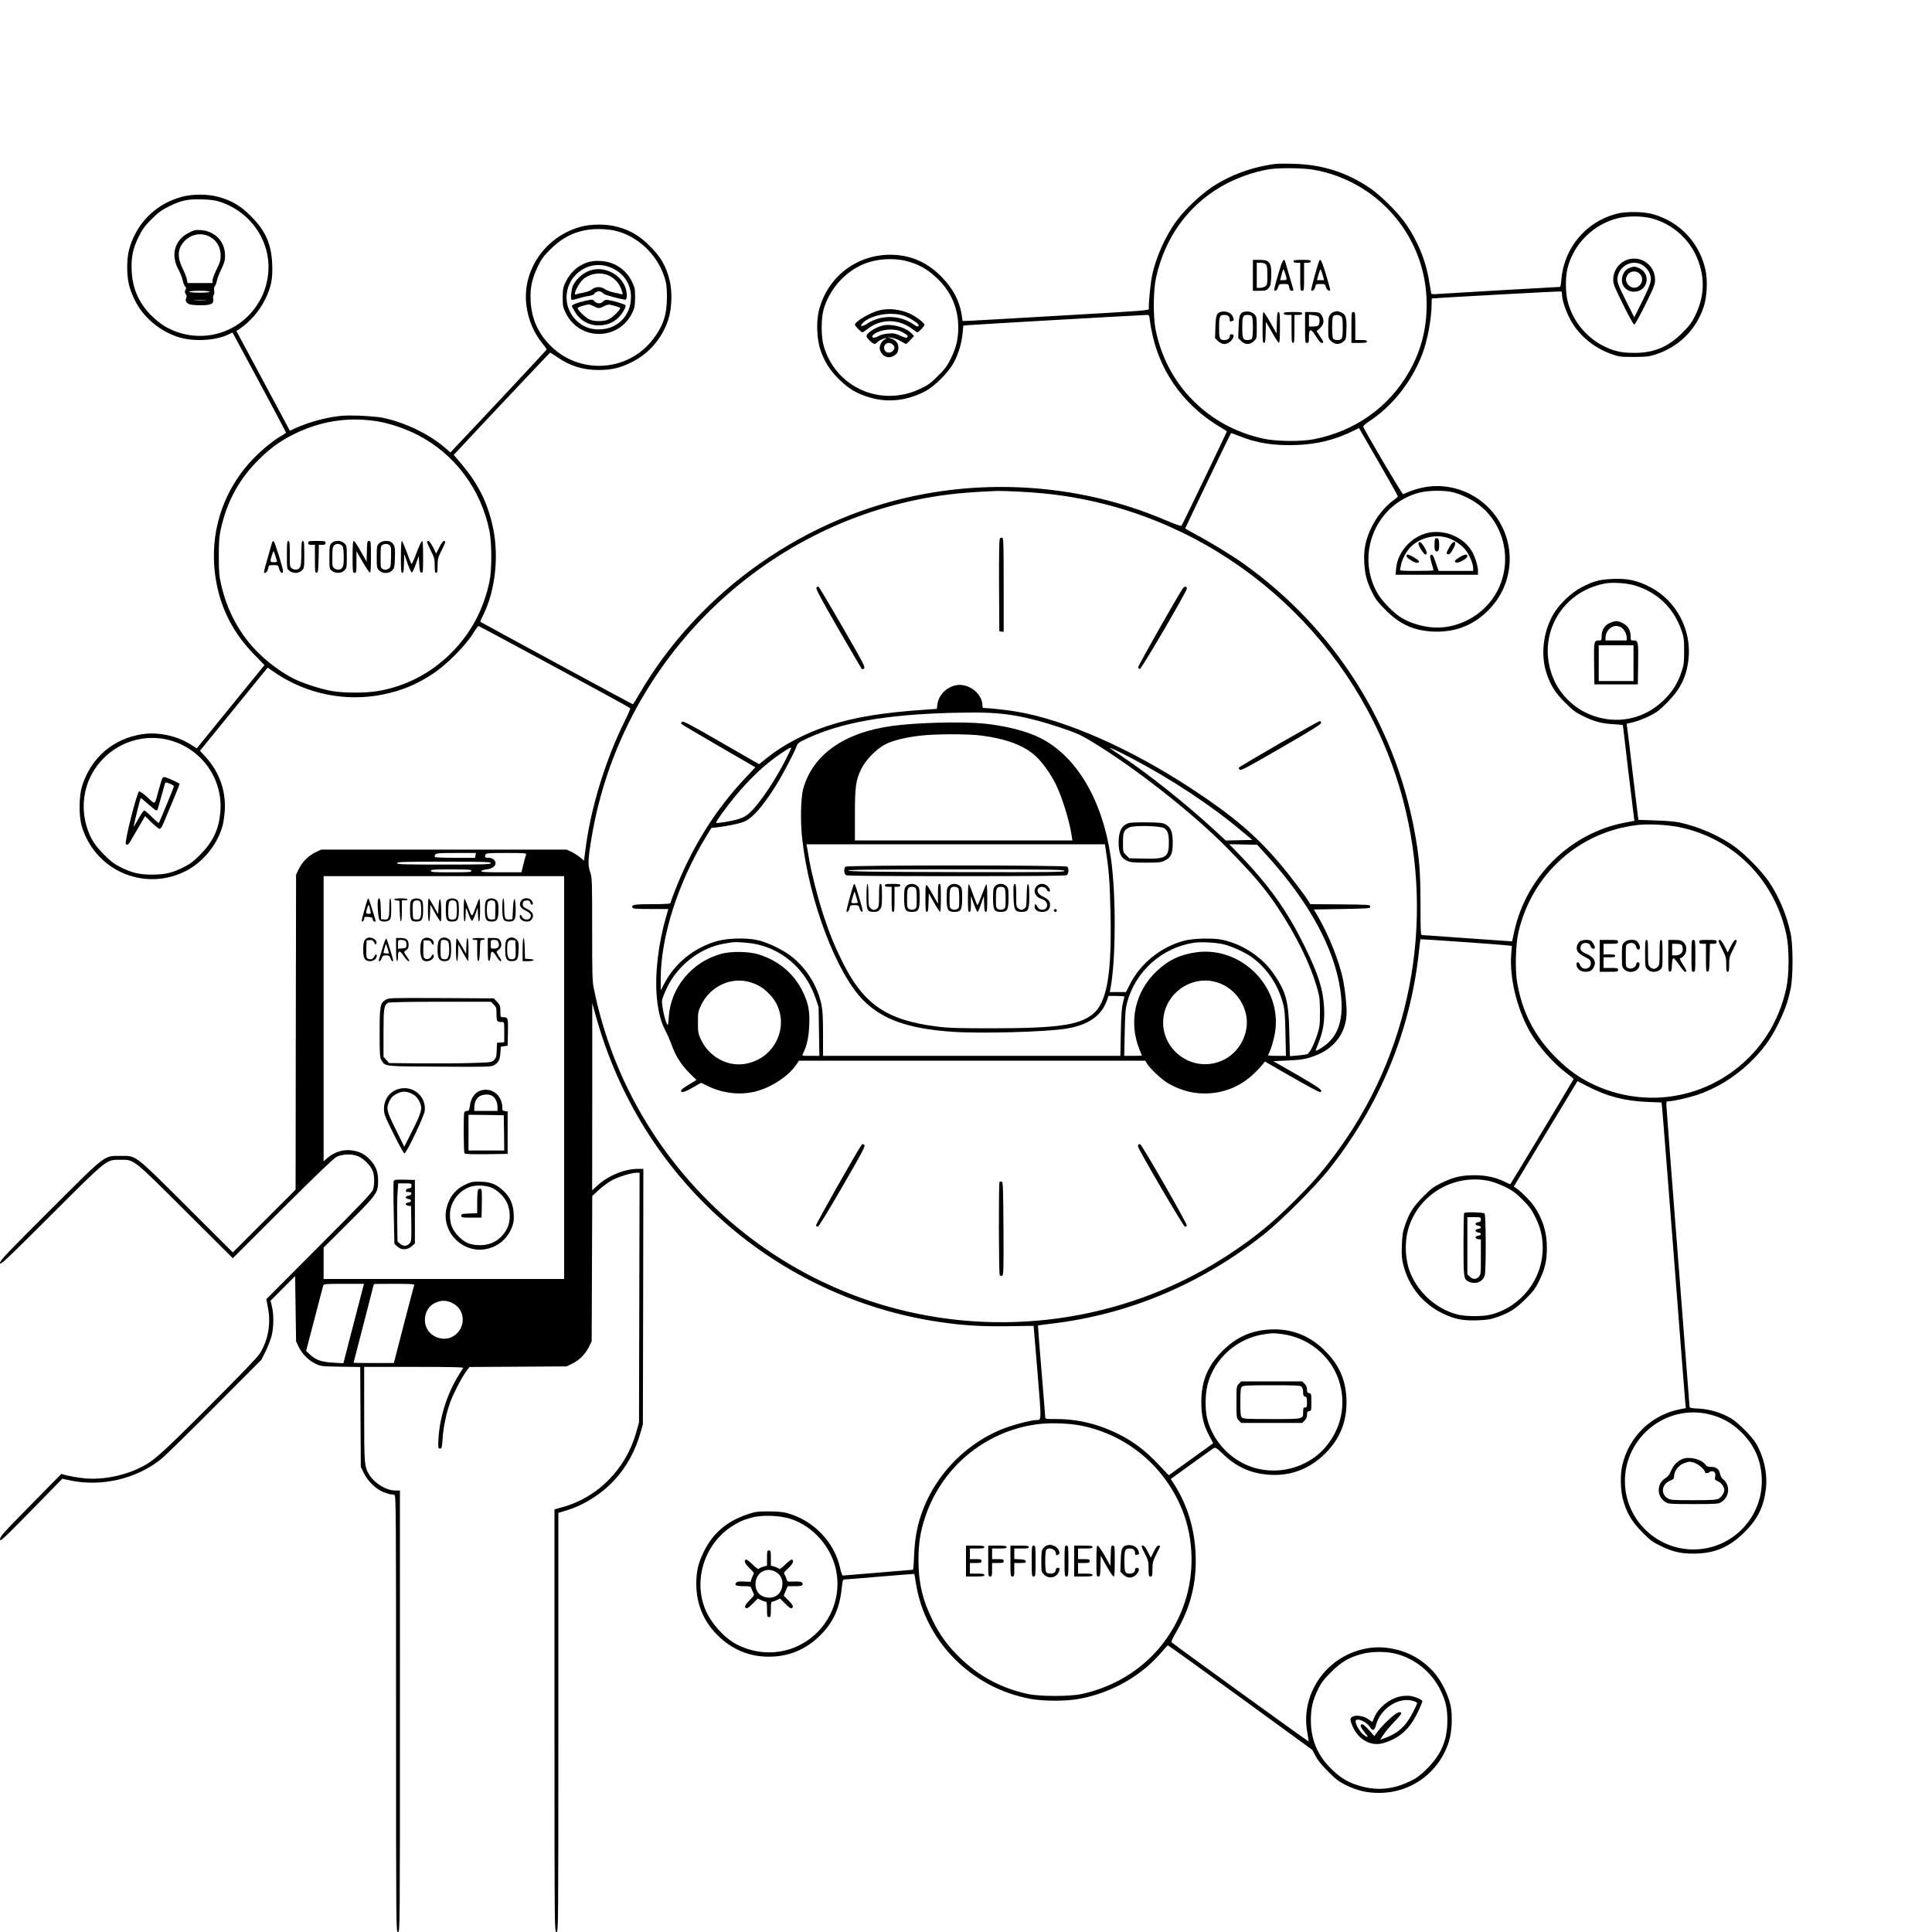 <?xml version="1.0" standalone="no"?>
<!DOCTYPE svg PUBLIC "-//W3C//DTD SVG 20010904//EN"
 "http://www.w3.org/TR/2001/REC-SVG-20010904/DTD/svg10.dtd">
<svg version="1.0" xmlns="http://www.w3.org/2000/svg"
 width="2000pt" height="2000pt" viewBox="0 0 2000 2000"
 preserveAspectRatio="xMidYMid meet">

<g transform="translate(0,2000) scale(0.1,-0.1)"
fill="#000000" stroke="none">
<path d="M13210 18304 c-250 -32 -474 -114 -670 -245 -114 -77 -271 -225 -355
-338 -117 -156 -220 -384 -259 -575 -16 -74 -38 -301 -33 -341 2 -19 -23 -21
-893 -71 -492 -29 -926 -53 -965 -55 l-70 -2 -7 46 c-22 157 -91 290 -213 413
-133 134 -277 205 -450 223 -382 38 -723 -200 -817 -571 -30 -118 -23 -300 16
-413 40 -118 98 -209 190 -300 93 -91 164 -137 277 -176 203 -72 413 -55 614
49 103 54 248 201 303 307 48 95 77 194 87 298 l7 76 52 5 c51 6 1813 106
1852 106 19 0 22 -8 29 -66 4 -37 18 -111 31 -166 97 -399 348 -730 717 -942
26 -15 47 -29 47 -32 0 -9 -461 -969 -470 -978 -4 -4 -78 22 -162 58 -769 330
-1649 427 -2486 275 -1236 -224 -2346 -1004 -2972 -2087 -29 -51 -56 -92 -59
-92 -7 0 -1569 845 -1578 853 -2 3 10 33 27 66 132 262 170 639 95 948 -58
242 -154 427 -323 626 l-75 88 30 32 c331 355 965 1027 968 1027 3 0 35 -21
72 -46 135 -93 266 -134 427 -134 138 0 222 20 344 80 178 88 313 243 378 435
39 114 46 295 15 416 -35 143 -91 239 -201 349 -108 108 -198 163 -336 201
-111 32 -277 32 -388 0 -363 -102 -602 -450 -557 -811 20 -154 78 -290 172
-403 22 -26 39 -51 37 -56 -2 -7 -687 -740 -944 -1010 l-51 -55 -59 51 c-167
143 -415 261 -644 309 -41 8 -149 17 -240 21 -139 4 -184 2 -285 -15 -125 -22
-258 -62 -369 -111 l-65 -30 -277 517 -277 516 24 15 c115 76 213 188 275 314
61 125 78 209 72 360 -9 213 -69 348 -223 502 -102 103 -196 159 -331 196
-111 32 -277 32 -388 0 -210 -59 -378 -194 -476 -382 -60 -116 -84 -213 -83
-344 0 -138 19 -221 80 -345 84 -170 249 -312 438 -376 152 -52 383 -43 519
19 l53 25 277 -514 c152 -282 276 -517 276 -521 0 -4 -19 -19 -43 -32 -83 -47
-193 -136 -282 -226 -341 -346 -485 -822 -394 -1301 53 -282 182 -526 389
-738 l108 -111 -351 -431 -350 -431 -60 38 c-141 91 -338 134 -502 109 -305
-46 -534 -244 -626 -540 -31 -98 -33 -299 -6 -400 129 -464 640 -694 1072
-481 185 92 336 276 390 476 9 33 18 103 22 155 12 207 -57 399 -199 555 l-58
63 350 430 351 431 80 -55 c322 -219 729 -301 1110 -224 197 40 355 105 523
217 134 88 329 283 406 405 30 48 59 87 63 88 9 0 1557 -837 1570 -850 5 -4
-19 -61 -52 -127 -203 -405 -360 -920 -412 -1350 l-13 -102 -43 35 c-23 19
-64 45 -90 57 l-48 22 -1270 0 -1270 0 -57 -27 c-73 -34 -142 -103 -176 -176
l-27 -57 -3 -1630 -2 -1630 -325 -325 -325 -325 -477 476 c-548 546 -520 524
-683 523 -177 0 -139 30 -732 -562 -454 -453 -518 -520 -518 -547 0 -27 52 22
528 496 595 594 569 572 717 573 146 1 125 17 677 -533 l488 -486 517 516
c348 346 531 522 558 534 63 30 161 32 223 5 58 -25 125 -92 149 -148 20 -46
22 -144 4 -197 -11 -32 -117 -144 -559 -587 l-545 -547 18 -96 c31 -164 -1
-332 -87 -469 -27 -41 -200 -221 -536 -557 -526 -525 -573 -565 -737 -639
-174 -78 -387 -113 -561 -91 -55 6 -126 19 -159 27 l-60 16 -317 -322 c-282
-286 -318 -327 -318 -354 1 -29 25 -6 323 297 l322 329 80 -17 c326 -69 687
15 943 221 42 34 294 280 558 546 l481 483 47 95 c25 52 53 127 61 165 19 89
19 213 0 290 l-14 60 127 128 127 127 5 -337 5 -338 27 -57 c34 -73 103 -142
176 -176 55 -26 64 -27 259 -30 l202 -3 3 -517 3 -517 33 -67 c42 -85 126
-165 206 -196 32 -12 66 -22 76 -22 10 0 25 -3 34 -6 15 -6 16 -214 16 -2265
0 -2252 0 -2259 20 -2259 20 0 20 7 20 2285 l0 2285 -45 0 c-94 0 -214 71
-270 160 -53 84 -55 105 -55 632 l0 488 516 0 c409 0 514 -3 508 -12 -4 -7
-23 -37 -42 -67 -124 -195 -206 -458 -214 -686 -3 -74 -2 -80 17 -80 18 0 21
9 27 106 7 113 41 274 82 382 33 88 117 250 161 309 l35 47 502 3 503 3 60 29
c73 36 135 99 172 174 l28 57 3 752 3 752 69 64 c38 35 101 81 139 101 71 37
200 76 253 76 l29 0 -3 -1292 -3 -1293 -28 -100 c-106 -380 -397 -676 -764
-777 l-83 -23 0 -2187 c0 -2181 0 -2188 20 -2188 20 0 20 7 20 2169 l0 2170
84 25 c185 57 364 171 498 316 126 137 215 300 271 497 l22 78 3 1323 2 1322
-57 0 c-135 0 -304 -69 -410 -165 l-63 -57 1 969 0 968 35 -125 c233 -844 688
-1574 1334 -2143 625 -550 1407 -913 2226 -1032 250 -37 426 -47 712 -44 144
2 262 4 262 4 0 0 18 -216 40 -480 42 -509 42 -495 -8 -495 -44 0 -178 -32
-280 -66 -423 -140 -774 -491 -917 -917 -45 -134 -65 -253 -72 -415 -3 -83 -9
-152 -12 -152 -3 0 -166 -14 -361 -30 -195 -16 -360 -30 -366 -30 -6 0 -18 36
-28 80 -57 265 -276 493 -546 566 -47 13 -101 18 -195 18 -120 0 -137 -3 -225
-33 -210 -72 -352 -195 -445 -386 -58 -117 -77 -203 -77 -335 1 -204 75 -383
217 -525 151 -150 327 -225 535 -225 205 0 383 74 530 220 132 130 200 277
222 475 11 103 12 105 37 105 14 0 181 14 371 30 189 16 345 28 345 27 1 -1 9
-49 18 -106 98 -596 574 -1074 1182 -1187 137 -26 373 -26 510 0 331 62 638
235 847 480 34 39 64 72 67 74 4 1 341 -242 751 -540 l745 -543 35 -65 c22
-43 67 -98 130 -160 78 -79 110 -103 180 -138 118 -58 219 -82 345 -82 337 0
624 212 725 535 31 99 38 266 16 371 -26 117 -100 264 -177 348 -123 134 -270
214 -450 243 -125 21 -245 9 -369 -36 -347 -127 -554 -484 -486 -840 8 -47 14
-86 12 -88 -3 -3 -1391 1001 -1419 1027 -5 4 17 52 49 105 148 252 213 511
201 805 -11 269 -86 512 -223 727 l-34 53 53 38 c155 113 375 271 392 281 18
10 29 3 102 -67 134 -130 291 -198 478 -209 217 -13 410 60 568 215 163 160
235 346 225 577 -9 189 -73 338 -206 476 -161 169 -358 249 -587 236 -194 -10
-350 -81 -490 -222 -154 -154 -219 -312 -219 -530 0 -142 23 -239 84 -352 l39
-73 -52 -38 c-29 -21 -132 -96 -230 -166 l-178 -128 -110 116 c-133 139 -245
225 -388 299 -214 111 -436 167 -662 167 -117 0 -119 0 -119 23 0 12 -18 229
-39 482 -21 253 -37 461 -36 463 2 2 59 10 127 18 807 93 1566 411 2220 932
172 137 523 488 660 660 525 660 842 1419 934 2237 9 83 17 151 18 152 3 3
818 -54 894 -63 l53 -6 -7 -87 c-18 -242 57 -556 189 -793 86 -154 250 -340
391 -443 36 -27 66 -52 66 -55 0 -5 -646 -1079 -655 -1088 -2 -2 -26 8 -53 22
-93 47 -196 70 -317 70 -137 0 -219 -19 -344 -80 -80 -39 -108 -60 -185 -138
-104 -104 -145 -169 -189 -293 -26 -75 -31 -106 -35 -214 -4 -104 -1 -140 16
-206 56 -221 200 -399 405 -499 124 -60 209 -77 360 -72 103 4 136 9 210 35
124 44 189 85 292 188 77 76 98 105 138 185 61 124 80 207 80 345 1 158 -43
298 -133 430 -34 50 -121 138 -171 175 l-38 27 150 249 c83 137 231 382 330
546 l179 296 103 -53 c201 -104 382 -152 619 -162 l148 -6 4 -31 c3 -17 57
-704 121 -1526 63 -822 118 -1520 121 -1551 l6 -56 -63 -12 c-296 -59 -526
-283 -595 -578 -22 -95 -20 -249 5 -348 36 -140 92 -236 201 -346 82 -83 108
-103 190 -142 126 -62 208 -80 345 -80 215 1 369 67 525 223 135 134 197 259
220 443 19 156 -19 334 -101 474 -44 74 -187 218 -262 262 -97 57 -218 93
-329 99 -86 4 -98 7 -98 23 0 9 -54 707 -120 1550 -66 843 -120 1550 -120
1571 0 35 2 38 28 38 43 0 203 37 289 65 200 67 387 182 545 333 132 127 215
239 293 397 69 139 102 230 131 366 27 121 27 457 0 579 -42 194 -123 384
-228 538 -69 101 -231 268 -337 347 -154 116 -376 215 -581 260 -44 10 -147
19 -252 22 l-177 6 -5 36 c-3 20 -28 227 -56 461 -27 234 -53 441 -56 461 l-5
37 73 17 c40 10 113 38 163 63 76 38 105 60 185 141 136 137 199 265 219 446
35 304 -127 609 -397 748 -132 68 -235 91 -387 84 -138 -6 -201 -23 -325 -88
-104 -54 -228 -172 -288 -274 -108 -186 -136 -425 -71 -618 41 -123 88 -197
188 -298 83 -83 109 -103 191 -143 116 -56 186 -75 313 -83 53 -3 97 -7 97 -9
0 -11 111 -936 115 -960 l5 -31 -90 -17 c-567 -104 -1027 -552 -1154 -1126
l-23 -105 -44 3 c-24 1 -230 16 -458 32 -227 17 -420 30 -430 30 -14 0 -16 30
-16 323 -1 345 -12 478 -61 747 -206 1120 -832 2103 -1765 2771 -128 92 -356
230 -516 315 -51 27 -93 51 -93 55 0 5 467 980 473 985 2 2 37 -10 78 -27 184
-75 364 -104 594 -96 225 8 411 55 607 153 l46 23 201 -348 c111 -192 201
-353 201 -358 0 -6 -18 -23 -41 -39 -84 -58 -177 -171 -229 -278 -64 -132 -85
-233 -77 -371 7 -123 26 -195 80 -305 34 -70 58 -102 137 -181 151 -153 293
-217 496 -227 234 -10 427 68 587 237 123 132 193 293 204 471 21 352 -209
675 -549 770 -183 51 -356 34 -553 -56 -9 -4 -405 668 -413 700 -1 6 26 30 60
53 239 157 435 403 547 685 57 144 101 378 101 539 0 27 1 49 3 49 56 7 1334
77 1340 73 4 -2 7 -16 7 -31 0 -52 30 -147 75 -239 84 -171 243 -309 433 -377
82 -29 96 -31 232 -31 124 0 156 3 220 23 249 78 433 261 510 507 31 100 38
267 15 371 -62 281 -265 497 -541 576 -102 29 -285 31 -384 4 -316 -85 -539
-353 -567 -680 -3 -42 -9 -76 -14 -76 -23 0 -1233 -70 -1277 -74 -36 -3 -54
-1 -56 7 -2 7 -11 62 -21 122 -33 215 -123 432 -252 612 -80 113 -260 289
-368 361 -240 160 -491 239 -780 246 -82 3 -166 2 -185 0z m381 -60 c657 -112
1148 -667 1176 -1330 12 -279 -47 -529 -178 -759 -209 -368 -559 -617 -984
-701 -134 -27 -387 -24 -522 4 -575 123 -1006 557 -1120 1129 -27 138 -25 407
5 542 91 407 322 732 667 936 151 89 348 160 511 184 103 15 343 12 445 -5z
m-11311 -334 c349 -117 556 -463 486 -810 -21 -102 -46 -163 -101 -251 -206
-322 -628 -422 -960 -226 -38 22 -101 73 -140 112 -130 133 -194 279 -202 465
-6 137 12 227 73 350 39 79 62 110 133 181 71 71 103 94 181 133 127 62 195
77 345 72 89 -3 137 -10 185 -26z m14812 -169 c226 -58 409 -224 488 -441 72
-195 61 -379 -33 -570 -33 -67 -59 -103 -127 -171 -148 -149 -295 -212 -500
-212 -133 0 -208 16 -316 69 -183 90 -324 263 -375 462 -24 94 -25 249 -3 341
61 251 263 455 514 520 102 27 252 27 352 2z m-10738 -126 c237 -50 445 -241
523 -480 22 -68 26 -99 27 -205 1 -187 -39 -307 -149 -448 -262 -335 -761
-361 -1060 -57 -128 130 -192 277 -202 461 -7 130 13 227 74 354 38 79 59 108
132 180 141 141 298 208 496 209 50 0 121 -6 159 -14z m3071 -329 c114 -36
198 -89 290 -181 136 -136 205 -302 205 -495 0 -119 -22 -210 -76 -320 -39
-79 -62 -110 -134 -181 -72 -73 -101 -94 -180 -132 -413 -199 -887 14 -1006
453 -24 89 -24 271 0 360 59 214 223 400 426 480 143 57 330 63 475 16z
m-5500 -1651 c125 -22 280 -76 405 -141 380 -197 650 -561 737 -991 25 -123
25 -405 0 -523 -62 -292 -192 -535 -397 -740 -208 -209 -470 -345 -759 -394
-123 -21 -348 -21 -472 0 -112 19 -300 79 -396 127 -174 88 -353 233 -476 388
-129 161 -225 360 -274 571 -24 101 -27 133 -28 303 0 148 4 209 18 275 61
282 178 506 367 703 117 123 234 212 370 281 290 149 591 196 905 141z m6634
-725 c318 -16 580 -54 866 -126 1504 -379 2706 -1568 3100 -3068 336 -1278 73
-2634 -715 -3681 -134 -178 -223 -280 -404 -461 -235 -234 -409 -378 -671
-551 -1007 -669 -2271 -879 -3451 -573 -1583 410 -2805 1698 -3134 3304 -19
91 -20 136 -20 627 0 512 -1 532 -21 592 -25 74 -23 131 16 362 298 1770 1690
3183 3455 3509 230 42 427 61 750 74 19 1 122 -3 229 -8z m4479 -5 c86 -21
194 -72 270 -130 269 -204 352 -587 192 -893 -132 -254 -422 -408 -701 -374
-102 13 -208 47 -287 94 -80 47 -201 170 -250 253 -235 404 -20 927 430 1045
91 24 257 26 346 5z m1887 -966 c235 -72 401 -233 481 -464 26 -72 28 -93 28
-215 0 -118 -3 -145 -26 -212 -40 -120 -92 -204 -182 -293 -223 -221 -547
-269 -829 -123 -124 64 -240 183 -300 308 -211 437 42 933 521 1020 75 14 228
4 307 -21z m-15179 -1599 c346 -88 573 -414 533 -766 -19 -173 -79 -293 -209
-424 -67 -68 -103 -94 -170 -128 -119 -59 -193 -76 -325 -76 -132 0 -206 17
-325 76 -67 34 -103 60 -170 128 -95 95 -140 164 -175 269 -81 240 -33 499
128 689 175 207 454 298 713 232z m15624 -900 c564 -109 999 -540 1122 -1113
31 -146 31 -408 0 -554 -75 -350 -262 -644 -540 -853 -422 -317 -978 -372
-1458 -146 -146 69 -258 149 -385 276 -224 223 -354 475 -405 790 -21 127 -14
389 15 510 140 603 628 1041 1236 1110 109 12 298 3 415 -20z m-12448 -295
l-4 -25 -209 0 c-120 0 -209 4 -209 9 0 40 5 41 220 41 l207 0 -5 -25z m524 8
c-4 -9 -16 -54 -28 -100 l-20 -83 -210 0 c-163 0 -209 3 -206 13 3 6 28 14 57
17 53 6 91 33 91 64 0 31 -32 56 -71 56 -39 0 -44 5 -33 34 5 14 34 16 216 16
192 0 210 -1 204 -17z m-366 -88 c0 -13 -61 -15 -485 -15 -424 0 -485 2 -485
15 0 13 61 15 485 15 424 0 485 -2 485 -15z m-200 -80 c0 -13 -30 -15 -210
-15 -180 0 -210 2 -210 15 0 13 30 15 210 15 180 0 210 -2 210 -15z m960
-2140 l0 -2085 -1245 0 -1245 0 0 163 0 162 256 255 c296 295 308 312 308 435
1 96 -23 157 -87 223 -52 54 -96 77 -170 91 -96 18 -193 -11 -272 -80 l-35
-31 0 1476 0 1476 1245 0 1245 0 0 -2085z m9575 -1070 c39 -8 113 -36 165 -61
79 -39 110 -62 181 -133 71 -71 94 -102 133 -181 54 -110 76 -201 76 -318 0
-321 -217 -604 -530 -689 -88 -24 -271 -23 -360 1 -210 58 -392 218 -477 421
-55 130 -66 308 -28 450 97 362 468 588 840 510z m-11701 -1272 c-30 -115 -78
-300 -107 -412 l-52 -203 -100 5 c-123 7 -181 26 -241 80 l-45 42 86 330 c47
182 88 338 91 348 5 15 24 17 214 17 l208 0 -54 -207z m574 195 c-3 -7 -51
-192 -108 -410 l-103 -398 -209 0 c-114 0 -208 1 -208 3 0 1 47 184 105 406
58 223 105 406 105 408 0 2 95 3 211 3 165 0 210 -3 207 -12z m411 -196 c135
-81 116 -285 -31 -347 -74 -30 -163 -9 -220 51 -83 89 -58 247 47 302 72 37
134 35 204 -6z m8570 -312 c269 -34 500 -218 587 -469 88 -252 30 -523 -152
-721 -213 -229 -566 -290 -844 -144 -181 95 -319 270 -365 466 -21 91 -19 248
5 342 70 276 312 489 600 526 81 11 79 11 169 0z m4393 -824 c148 -29 265 -92
373 -201 126 -128 192 -277 202 -455 24 -407 -300 -750 -707 -750 -370 0 -681
289 -707 657 -33 464 384 836 839 749z m-6465 -125 c474 -97 863 -424 1044
-878 116 -293 125 -646 24 -949 -162 -487 -556 -838 -1066 -950 -120 -27 -438
-27 -559 0 -271 59 -499 180 -693 366 -131 125 -214 237 -292 395 -105 211
-148 395 -147 630 0 160 18 282 64 424 165 519 613 899 1154 976 132 19 338
13 471 -14z m-3011 -965 c232 -75 423 -293 470 -536 63 -320 -102 -642 -399
-780 -198 -93 -433 -86 -632 18 -128 67 -263 217 -322 357 -128 303 -13 674
265 859 78 51 121 71 217 97 104 28 290 22 401 -15z m6247 -1392 c208 -46 389
-192 483 -389 51 -107 68 -184 67 -310 -1 -201 -64 -349 -212 -496 -69 -68
-104 -95 -171 -127 -189 -93 -370 -104 -563 -37 -102 35 -172 81 -262 170
-138 137 -205 300 -205 498 0 124 19 205 73 317 34 70 57 101 136 180 107 107
188 154 322 189 93 25 234 27 332 5z"/>
<path d="M12970 17150 l0 -160 68 0 c61 0 71 3 93 26 20 22 24 38 28 105 7
159 -12 189 -119 189 l-70 0 0 -160z m134 114 c12 -12 16 -38 16 -114 0 -91
-2 -100 -22 -114 -12 -9 -37 -16 -55 -16 l-33 0 0 130 0 130 39 0 c23 0 46 -7
55 -16z"/>
<path d="M13229 17150 c-42 -144 -45 -160 -29 -160 12 0 22 12 30 35 11 34 13
35 60 35 48 0 49 -1 56 -35 4 -25 11 -35 25 -35 11 0 19 3 19 6 0 3 -18 67
-41 142 -22 75 -42 145 -45 155 -13 43 -32 7 -75 -143z m86 -17 c6 -32 6 -33
-28 -33 l-35 0 16 61 c17 60 17 61 28 32 6 -15 15 -43 19 -60z"/>
<path d="M13390 17295 c0 -10 11 -15 35 -15 l35 0 0 -145 c0 -138 1 -145 20
-145 19 0 20 7 20 145 l0 145 35 0 c24 0 35 5 35 15 0 12 -17 15 -90 15 -73 0
-90 -3 -90 -15z"/>
<path d="M13658 17303 c-14 -25 -90 -304 -85 -309 13 -13 35 6 42 35 6 29 9
31 54 31 46 0 49 -2 57 -32 9 -32 44 -53 44 -26 -1 7 -20 78 -44 158 -40 131
-56 166 -68 143z m34 -148 l15 -55 -37 0 -37 0 15 55 c8 30 18 55 22 55 4 0
14 -25 22 -55z"/>
<path d="M12644 16773 c-48 -9 -59 -37 -62 -159 l-4 -114 30 -30 c42 -41 92
-41 133 -1 34 35 39 71 9 71 -13 0 -20 -7 -20 -18 0 -27 -20 -42 -55 -42 -49
0 -55 13 -55 130 0 117 6 130 55 130 37 0 55 -16 55 -48 0 -18 4 -23 16 -18 9
3 18 6 20 6 13 0 1 43 -18 64 -23 25 -66 37 -104 29z"/>
<path d="M12884 16773 c-48 -9 -59 -37 -62 -159 l-4 -114 30 -30 c42 -41 92
-41 133 -1 29 29 29 31 29 140 0 100 -2 112 -22 135 -23 25 -66 37 -104 29z
m74 -45 c16 -16 16 -220 0 -236 -7 -7 -26 -12 -43 -12 -49 0 -55 13 -55 130 0
117 6 130 55 130 17 0 36 -5 43 -12z"/>
<path d="M13813 16773 c-13 -2 -32 -16 -43 -30 -17 -22 -20 -40 -20 -135 0
-108 0 -110 29 -139 38 -37 88 -39 128 -5 27 23 28 29 31 126 5 120 -7 156
-54 176 -19 8 -37 13 -41 13 -4 -1 -18 -4 -30 -6z m71 -49 c13 -12 16 -38 16
-118 0 -112 -6 -126 -55 -126 -17 0 -36 5 -43 12 -16 16 -16 220 0 236 17 17
64 15 82 -4z"/>
<path d="M13070 16610 c0 -134 2 -160 15 -160 12 0 15 21 17 109 l3 110 61
-106 c33 -59 66 -109 72 -111 9 -3 12 40 12 157 0 135 -2 161 -15 161 -12 0
-15 -21 -17 -111 l-3 -111 -63 111 c-35 61 -68 111 -73 111 -5 0 -9 -68 -9
-160z"/>
<path d="M13290 16755 c0 -11 11 -15 40 -15 l40 0 0 -145 c0 -122 2 -145 15
-145 13 0 15 23 15 145 l0 145 40 0 c29 0 40 4 40 15 0 12 -17 15 -95 15 -78
0 -95 -3 -95 -15z"/>
<path d="M13510 16610 c0 -153 1 -160 20 -160 18 0 20 7 20 65 0 88 21 88 75
0 25 -41 46 -65 57 -65 25 0 23 8 -17 68 l-36 53 36 33 c39 37 46 76 20 125
-18 36 -32 41 -111 41 l-64 0 0 -160z m141 109 c13 -20 11 -73 -3 -87 -7 -7
-31 -12 -55 -12 l-43 0 0 61 0 62 46 -6 c26 -2 50 -11 55 -18z"/>
<path d="M13990 16610 l0 -160 80 0 c64 0 80 3 80 15 0 12 -13 15 -60 15 l-60
0 0 145 c0 138 -1 145 -20 145 -19 0 -20 -7 -20 -160z"/>
<path d="M1950 17588 c-145 -75 -186 -232 -99 -386 16 -28 34 -76 40 -105 6
-28 18 -57 26 -64 12 -9 12 -16 3 -33 -9 -17 -8 -26 3 -44 10 -15 12 -27 5
-39 -13 -25 -2 -52 28 -65 14 -7 66 -12 117 -12 114 0 142 14 134 66 -3 19 -1
37 5 40 6 4 8 23 5 45 -3 24 0 42 8 49 7 6 15 28 19 49 3 22 24 77 46 122 33
69 40 93 40 143 -1 145 -103 253 -250 264 -59 4 -71 1 -130 -30z m215 -35 c77
-39 119 -109 119 -198 0 -50 -7 -74 -42 -144 -23 -47 -42 -98 -42 -113 l0 -28
-129 0 -129 0 -7 37 c-4 21 -24 73 -46 117 -62 127 -49 221 41 299 66 56 159
68 235 30z m5 -573 c0 -6 -42 -10 -105 -10 -63 0 -105 4 -105 10 0 6 42 10
105 10 63 0 105 -4 105 -10z m-47 -87 c-29 -2 -77 -2 -105 0 -29 2 -6 3 52 3
58 0 81 -1 53 -3z"/>
<path d="M16880 17320 c-105 -19 -180 -109 -180 -217 -1 -41 15 -79 102 -255
56 -115 108 -208 116 -208 7 0 58 92 114 205 91 184 101 210 101 260 0 135
-121 238 -253 215z m97 -51 c38 -14 83 -57 99 -96 28 -65 19 -100 -72 -285
l-86 -173 -83 165 c-92 184 -101 211 -86 268 27 100 134 157 228 121z"/>
<path d="M16870 17227 c-69 -24 -102 -121 -64 -187 52 -87 191 -77 230 17 28
66 -4 141 -72 169 -39 17 -48 17 -94 1z m105 -62 c66 -65 -14 -178 -94 -134
-35 20 -56 59 -47 92 16 66 95 89 141 42z"/>
<path d="M6072 17281 c-103 -38 -173 -106 -224 -216 -19 -41 -23 -67 -23 -145
0 -88 3 -101 33 -162 143 -291 554 -285 690 10 22 48 26 72 26 152 1 86 -2
101 -30 160 -39 83 -101 145 -184 184 -85 40 -205 47 -288 17z m274 -61 c117
-57 186 -167 186 -293 0 -195 -140 -337 -333 -337 -91 0 -164 28 -228 88 -160
150 -136 408 50 527 97 63 218 68 325 15z"/>
<path d="M6143 17209 c-85 -16 -166 -79 -209 -160 -19 -37 -31 -143 -17 -152
5 -3 34 2 64 12 30 10 78 22 107 26 29 4 55 13 60 19 15 26 50 38 75 25 12 -7
25 -17 29 -22 5 -9 158 -50 218 -60 22 -3 25 63 5 123 -43 129 -194 216 -332
189z m180 -72 c54 -32 95 -84 113 -144 12 -38 12 -44 0 -40 -8 3 -42 11 -77
18 -35 7 -79 23 -99 37 -41 28 -98 26 -133 -5 -12 -11 -50 -25 -85 -32 -35 -6
-70 -15 -78 -18 -41 -16 27 121 81 163 80 61 195 70 278 21z"/>
<path d="M6055 16885 c-70 -15 -135 -40 -135 -52 0 -5 15 -33 33 -63 57 -96
157 -147 272 -137 70 5 130 33 180 82 39 40 79 111 70 125 -7 11 -118 45 -176
54 -28 5 -40 2 -54 -14 -23 -26 -67 -26 -90 0 -21 23 -20 23 -100 5z m90 -55
c49 -25 61 -25 109 1 26 13 48 18 65 14 78 -19 101 -27 101 -35 0 -19 -74 -92
-114 -113 -29 -15 -59 -21 -106 -21 -47 0 -77 6 -106 21 -39 21 -114 94 -114
112 0 9 36 23 85 34 35 8 40 7 80 -13z"/>
<path d="M9093 16785 c-94 -26 -243 -115 -243 -147 0 -13 65 -78 78 -78 5 0
27 14 48 31 140 113 330 112 475 -2 20 -16 41 -29 46 -29 13 0 73 64 73 77 0
19 -82 83 -145 113 -107 50 -227 63 -332 35z m282 -60 c61 -25 135 -75 135
-91 0 -20 -17 -17 -50 6 -141 101 -339 104 -482 10 -50 -33 -83 -33 -52 1 84
92 313 130 449 74z"/>
<path d="M9137 16630 c-76 -19 -167 -79 -167 -109 0 -21 63 -81 84 -81 8 0 20
7 27 17 15 17 70 43 91 43 7 0 2 -6 -12 -13 -38 -18 -63 -77 -50 -113 25 -65
82 -89 138 -60 38 20 52 44 52 89 0 44 -24 74 -75 93 l-40 14 45 -6 c25 -3 67
-19 93 -35 27 -16 52 -29 57 -29 4 0 24 18 45 41 l37 41 -27 28 c-60 63 -208
102 -298 80z m193 -63 c58 -29 76 -45 62 -59 -8 -8 -26 -4 -73 17 -53 24 -71
27 -125 22 -39 -3 -77 -13 -100 -26 -56 -33 -92 -10 -39 25 71 47 203 57 275
21z m-88 -134 c22 -20 23 -41 1 -65 -24 -27 -71 -24 -85 7 -26 57 37 101 84
58z"/>
<path d="M2816 14383 c-72 -250 -87 -305 -82 -310 13 -13 35 9 42 41 6 35 7
36 55 36 48 0 48 0 59 -40 11 -40 40 -57 40 -22 -1 33 -86 306 -97 309 -6 2
-14 -4 -17 -14z m49 -184 c5 -16 1 -19 -29 -19 -40 0 -42 7 -25 61 21 64 21
65 35 20 8 -24 16 -52 19 -62z"/>
<path d="M2970 14256 c0 -144 0 -145 26 -165 38 -30 98 -28 129 4 24 23 25 29
25 165 0 118 -2 140 -15 140 -12 0 -15 -20 -15 -119 0 -66 -4 -131 -10 -145
-12 -33 -52 -43 -85 -22 -25 16 -25 19 -25 151 0 113 -2 135 -15 135 -13 0
-15 -23 -15 -144z"/>
<path d="M3190 14380 c0 -16 7 -20 35 -20 l35 0 0 -146 c0 -133 1 -145 18
-142 15 3 17 19 20 146 l3 142 34 0 c28 0 35 4 35 20 0 19 -7 20 -90 20 -83 0
-90 -1 -90 -20z"/>
<path d="M3432 14377 c-20 -21 -22 -34 -22 -144 0 -119 0 -122 26 -142 38 -30
98 -28 129 4 24 23 25 30 25 140 0 110 -1 117 -25 140 -33 34 -102 35 -133 2z
m104 -21 c16 -12 20 -29 22 -103 2 -48 -1 -100 -7 -115 -13 -35 -52 -46 -86
-24 -24 16 -25 21 -25 118 0 80 3 105 17 120 19 22 52 23 79 4z"/>
<path d="M3650 14235 c0 -158 1 -165 20 -165 19 0 20 7 20 112 l0 112 63 -109
c35 -60 69 -111 75 -113 9 -3 12 39 12 162 0 158 -1 166 -20 166 -18 0 -20 -8
-22 -107 l-3 -108 -60 107 c-33 59 -66 108 -72 108 -10 0 -13 -40 -13 -165z"/>
<path d="M3925 14375 c-24 -23 -25 -30 -25 -140 0 -110 1 -117 25 -140 35 -36
102 -35 136 1 21 23 24 36 27 120 4 108 0 136 -28 164 -30 30 -103 27 -135 -5z
m110 -21 c13 -13 15 -36 13 -122 -3 -103 -4 -107 -30 -121 -21 -12 -31 -13
-52 -3 -26 11 -26 13 -26 126 0 99 2 116 18 125 25 15 58 13 77 -5z"/>
<path d="M4150 14235 c0 -138 2 -165 15 -165 11 0 15 20 17 97 l3 97 34 -97
c19 -54 40 -96 45 -94 6 2 24 41 41 88 l30 84 5 -85 c4 -70 8 -85 23 -88 16
-3 17 10 17 163 0 129 -3 166 -12 163 -7 -3 -33 -59 -58 -126 -27 -74 -47
-117 -52 -109 -4 7 -26 63 -49 125 -23 62 -45 112 -50 112 -5 0 -9 -74 -9
-165z"/>
<path d="M4420 14390 c0 -6 18 -46 40 -90 36 -72 40 -87 40 -155 0 -60 3 -75
15 -75 12 0 15 15 15 75 0 68 4 83 40 155 44 88 47 100 25 100 -9 0 -29 -28
-47 -65 l-33 -65 -32 65 c-19 36 -40 65 -48 65 -8 0 -15 -5 -15 -10z"/>
<path d="M10351 14426 c-8 -9 -10 -158 -9 -487 l3 -474 23 -3 22 -3 0 484 c0
411 -2 486 -14 490 -8 3 -19 0 -25 -7z"/>
<path d="M8452 13917 c-9 -11 40 -103 224 -423 130 -225 240 -413 245 -419 6
-6 15 -4 24 6 14 13 -11 61 -224 429 -131 228 -243 416 -248 417 -6 2 -15 -2
-21 -10z"/>
<path d="M12248 13913 c-33 -39 -469 -807 -466 -822 2 -9 10 -16 18 -16 17 0
491 812 487 834 -3 22 -22 24 -39 4z"/>
<path d="M9829 12882 c-67 -34 -116 -102 -125 -172 l-6 -48 -97 -7 c-462 -30
-765 -80 -1041 -172 -229 -76 -454 -195 -617 -326 l-85 -68 -391 225 c-300
174 -393 223 -404 215 -7 -6 -13 -15 -13 -19 0 -5 173 -108 385 -230 l384
-223 -104 -111 c-308 -328 -548 -710 -719 -1143 -31 -78 -56 -147 -56 -152 0
-7 -62 -11 -188 -11 -189 0 -217 -5 -205 -36 4 -11 42 -14 188 -14 l184 0 -20
-67 c-84 -288 -121 -600 -100 -843 14 -153 40 -255 93 -357 22 -43 51 -109 64
-148 36 -103 98 -201 181 -283 l73 -72 -46 -28 c-78 -46 -107 -66 -112 -79 -9
-31 32 -21 116 27 l90 51 59 -29 c146 -74 317 -99 473 -68 169 33 363 154 451
282 l30 44 1792 0 1793 0 18 -31 c28 -47 148 -161 210 -198 165 -99 345 -132
530 -97 178 35 321 125 458 289 l23 28 279 -161 c154 -88 285 -159 293 -156
36 14 -3 43 -236 178 l-250 143 132 6 c160 7 201 14 292 47 211 75 335 245
335 457 0 83 -17 234 -36 330 -37 185 -149 468 -262 660 l-41 70 292 5 c284 5
292 6 292 25 0 20 -8 20 -310 23 l-311 2 -16 28 c-35 58 -206 283 -303 397
-243 286 -485 492 -907 769 -638 419 -1308 714 -1818 800 -94 16 -269 35 -322
36 -24 0 -28 4 -28 30 0 71 -57 150 -135 186 -70 33 -138 32 -206 -4z m599
-278 c163 -22 321 -61 534 -131 164 -54 216 -76 310 -132 454 -269 1075 -756
1434 -1122 271 -277 391 -418 518 -609 195 -292 345 -600 414 -849 23 -84 26
-114 26 -241 0 -132 -3 -153 -28 -230 -40 -120 -80 -196 -108 -204 -13 -3 -57
-9 -99 -13 l-76 -6 -6 239 c-7 322 -31 417 -152 599 -120 181 -322 318 -540
366 -95 21 -303 16 -400 -10 -236 -63 -447 -233 -556 -446 l-43 -85 -84 0 -84
0 6 28 c58 294 61 984 5 1366 -86 594 -354 1047 -729 1236 -144 73 -360 127
-589 150 -228 22 -704 10 -954 -26 -492 -69 -814 -298 -912 -649 -26 -92 -31
-346 -10 -525 73 -643 355 -1385 630 -1663 200 -202 467 -296 925 -328 299
-20 961 -2 1175 32 229 37 366 131 423 291 l17 48 82 0 c46 0 83 -3 83 -7 -1
-5 -8 -35 -16 -68 -12 -43 -18 -128 -21 -302 l-5 -243 -1539 0 -1539 0 0 225
c0 167 -4 246 -16 303 -40 196 -158 384 -317 506 -86 65 -233 137 -337 162
-107 27 -305 24 -415 -5 -243 -65 -446 -227 -560 -446 l-35 -66 0 120 c0 432
179 994 468 1468 l56 92 55 6 c103 12 222 36 278 57 87 32 194 152 334 374 65
103 198 355 217 412 10 29 24 39 106 77 351 164 809 246 1476 265 300 8 449 4
598 -16z m-265 -219 c259 -34 442 -104 561 -215 69 -65 152 -181 204 -285 66
-134 144 -384 166 -537 l7 -48 -1125 0 -1126 0 0 263 c0 299 9 359 66 477 49
99 161 212 255 258 79 38 199 68 351 86 157 19 499 20 641 1z m-1973 -130 c0
-3 -23 -51 -51 -108 -110 -218 -271 -459 -371 -554 -42 -39 -70 -56 -120 -71
-72 -23 -226 -48 -235 -39 -7 7 100 155 196 272 159 192 316 339 481 449 77
52 100 64 100 51z m3520 -102 c414 -217 830 -492 1139 -752 l115 -96 -138 -3
-137 -3 -107 99 c-307 283 -686 585 -982 782 -52 34 -99 67 -105 72 -18 18 69
-22 215 -99z m-256 -1000 c27 -179 35 -295 42 -603 14 -641 -38 -933 -186
-1050 -142 -113 -367 -144 -1040 -145 -351 0 -450 3 -568 18 -530 66 -770 234
-992 692 -80 164 -125 276 -190 475 -54 163 -121 427 -145 570 -8 52 -18 107
-21 123 l-6 27 1545 0 1545 0 16 -107z m1660 -8 c434 -478 696 -956 760 -1387
39 -258 -1 -437 -122 -550 -43 -41 -132 -97 -132 -83 0 2 13 38 29 79 48 120
65 222 58 361 -9 190 -59 350 -202 640 -186 378 -376 642 -709 983 l-71 73
144 -3 145 -3 100 -110z m-5259 -925 c275 -69 491 -272 587 -550 l32 -95 4
-252 4 -253 -91 0 c-90 0 -92 0 -80 21 40 76 61 168 66 292 7 152 -8 229 -67
352 -90 186 -251 322 -460 386 -97 30 -280 33 -380 6 -305 -81 -529 -350 -547
-656 -6 -86 -7 -92 -20 -68 -23 44 -55 200 -50 240 3 21 28 84 56 141 109 224
340 403 576 445 33 6 71 13 85 15 51 9 207 -4 285 -24z m4814 4 c78 -19 210
-78 278 -125 160 -110 280 -284 334 -484 18 -67 22 -117 26 -312 l5 -233 -97
0 c-77 0 -95 3 -87 13 21 26 62 160 73 242 65 461 -347 876 -810 818 -169 -22
-294 -80 -417 -196 -224 -211 -294 -527 -178 -811 13 -33 24 -61 24 -63 0 -2
-41 -3 -91 -3 l-91 0 5 238 c4 199 8 249 25 315 87 322 358 565 687 617 79 12
231 4 314 -16z m-4900 -393 c84 -26 137 -60 199 -125 237 -250 92 -660 -254
-719 -183 -31 -373 72 -457 250 -30 64 -32 75 -32 178 0 103 2 114 32 178 94
198 313 300 512 238z m4800 8 c169 -39 303 -183 333 -358 30 -177 -67 -368
-230 -450 -334 -168 -710 134 -617 494 58 223 292 366 514 314z"/>
<path d="M11686 11480 c-74 -23 -106 -85 -106 -202 0 -107 23 -158 84 -187 37
-18 61 -21 197 -21 141 0 159 2 199 23 64 32 80 70 80 185 0 108 -18 155 -72
187 -29 17 -53 20 -193 22 -88 1 -173 -2 -189 -7z m365 -53 c38 -26 49 -59 49
-150 0 -152 -30 -171 -262 -165 l-148 3 -32 33 c-33 32 -33 33 -33 131 0 109
9 130 70 157 47 22 321 15 356 -9z"/>
<path d="M8752 11028 c-20 -20 -15 -76 7 -88 13 -7 387 -10 1141 -10 754 0
1128 3 1141 10 22 12 27 68 7 88 -17 17 -2279 17 -2296 0z m2268 -43 c0 -13
-128 -15 -1117 -13 -882 2 -1117 6 -1121 16 -3 9 225 12 1117 12 991 0 1121
-2 1121 -15z"/>
<path d="M8836 10839 c-27 -79 -78 -270 -73 -275 11 -11 25 6 32 36 6 28 10
30 51 30 40 0 44 -2 52 -32 8 -31 32 -51 32 -27 0 22 -72 263 -81 273 -5 6
-10 4 -13 -5z m28 -123 c9 -30 16 -57 16 -60 0 -3 -16 -6 -36 -6 -29 0 -34 3
-30 18 2 9 10 36 17 60 7 23 13 42 15 42 1 0 10 -24 18 -54z"/>
<path d="M8970 10722 c0 -148 7 -162 78 -162 32 0 45 6 61 26 19 24 21 40 21
145 0 99 -3 119 -15 119 -12 0 -15 -20 -15 -118 0 -103 -3 -121 -18 -135 -25
-22 -48 -21 -72 3 -18 18 -20 33 -20 135 0 70 -4 115 -10 115 -6 0 -10 -49
-10 -128z"/>
<path d="M9160 10835 c0 -10 11 -15 35 -15 l35 0 0 -130 c0 -109 2 -130 15
-130 13 0 15 21 15 130 l0 130 30 0 c20 0 30 5 30 15 0 12 -16 15 -80 15 -64
0 -80 -3 -80 -15z"/>
<path d="M9382 10827 c-20 -21 -22 -34 -22 -125 0 -121 12 -142 80 -142 68 0
80 21 80 143 0 95 -2 105 -23 125 -32 30 -87 29 -115 -1z m96 -19 c8 -8 12
-47 12 -110 0 -95 -1 -99 -25 -110 -19 -8 -31 -8 -50 0 -24 11 -25 15 -25 110
0 106 7 122 50 122 14 0 31 -5 38 -12z"/>
<path d="M9580 10708 c0 -124 2 -148 15 -148 11 0 15 20 17 96 l3 96 54 -96
c30 -53 59 -96 63 -96 4 0 8 65 8 145 0 122 -2 145 -15 145 -12 0 -15 -18 -15
-102 l0 -103 -49 85 c-84 146 -80 147 -81 -22z"/>
<path d="M9822 10827 c-20 -21 -22 -34 -22 -125 0 -121 12 -142 80 -142 68 0
80 21 80 143 0 95 -2 105 -23 125 -32 30 -87 29 -115 -1z m96 -19 c8 -8 12
-47 12 -110 0 -95 -1 -99 -25 -110 -19 -8 -31 -8 -50 0 -24 11 -25 15 -25 110
0 106 7 122 50 122 14 0 31 -5 38 -12z"/>
<path d="M10020 10706 c0 -123 2 -146 15 -146 12 0 15 16 16 83 l0 82 30 -82
c17 -46 34 -83 39 -83 4 0 21 37 36 82 l29 83 3 -83 c2 -64 6 -82 17 -82 13 0
15 25 15 146 0 82 -4 143 -9 140 -5 -3 -26 -53 -47 -111 -22 -58 -42 -105 -45
-105 -4 0 -23 47 -44 105 -20 58 -41 108 -46 111 -5 3 -9 -58 -9 -140z"/>
<path d="M10302 10827 c-20 -21 -22 -34 -22 -125 0 -121 12 -142 80 -142 68 0
80 21 80 143 0 95 -2 105 -23 125 -32 30 -87 29 -115 -1z m96 -19 c8 -8 12
-47 12 -110 0 -95 -1 -99 -25 -110 -19 -8 -31 -8 -50 0 -24 11 -25 15 -25 110
0 106 7 122 50 122 14 0 31 -5 38 -12z"/>
<path d="M10494 10835 c-3 -8 -4 -63 -2 -124 4 -130 15 -151 83 -151 70 0 80
19 80 163 0 86 -4 121 -12 124 -9 3 -13 -27 -15 -118 -3 -121 -3 -123 -29
-138 -24 -13 -29 -13 -53 2 -26 17 -26 19 -26 137 0 76 -4 120 -10 120 -6 0
-13 -7 -16 -15z"/>
<path d="M10732 10827 c-44 -46 -18 -112 51 -133 36 -11 57 -35 57 -65 0 -54
-79 -65 -102 -14 -14 31 -28 32 -28 2 0 -35 30 -57 78 -57 53 0 82 26 82 73 0
39 -17 58 -81 90 -48 24 -63 63 -35 86 23 19 69 10 81 -16 5 -13 15 -23 22
-23 21 0 15 29 -12 55 -32 33 -83 34 -113 2z"/>
<path d="M10910 10575 c0 -8 7 -15 15 -15 8 0 15 7 15 15 0 8 -7 15 -15 15 -8
0 -15 -7 -15 -15z"/>
<path d="M13250 12306 c-223 -129 -411 -240 -418 -246 -12 -10 -11 -15 1 -27
12 -13 66 16 428 225 305 176 414 244 414 257 0 10 -4 20 -10 21 -5 2 -192
-102 -415 -230z"/>
<path d="M8920 8148 c-31 -34 -478 -823 -473 -835 3 -8 12 -13 21 -11 8 2 123
189 254 417 209 362 238 416 225 428 -12 12 -17 13 -27 1z"/>
<path d="M11786 8153 c-3 -4 -6 -13 -6 -20 0 -25 472 -833 487 -833 7 0 16 6
19 14 6 15 -463 833 -482 840 -7 3 -15 2 -18 -1z"/>
<path d="M10347 7764 c-10 -11 -8 -947 2 -963 5 -8 16 -11 25 -8 15 6 16 53
14 489 -3 427 -5 483 -18 486 -9 1 -19 0 -23 -4z"/>
<path d="M14808 14489 c-181 -26 -341 -194 -355 -373 l-6 -66 427 0 426 0 0
39 c0 50 -30 148 -63 204 -82 139 -260 220 -429 196z m173 -55 c72 -22 154
-77 195 -133 39 -53 74 -139 74 -181 l0 -30 -179 0 -179 0 -27 80 c-27 82 -39
100 -57 82 -6 -6 -3 -33 11 -79 12 -39 21 -73 21 -77 0 -3 -79 -6 -176 -6
-162 0 -175 1 -170 18 2 9 8 33 11 52 9 45 46 118 81 159 90 107 257 156 395
115z"/>
<path d="M14857 14424 c-4 -4 -7 -34 -7 -66 0 -45 4 -60 16 -65 24 -9 34 16
32 77 -2 40 -7 56 -18 58 -9 1 -19 0 -23 -4z"/>
<path d="M14684 14376 c-7 -18 54 -116 72 -116 22 0 16 32 -16 83 -30 48 -47
58 -56 33z"/>
<path d="M15028 14373 c-9 -10 -25 -37 -37 -61 -20 -39 -20 -43 -5 -49 19 -7
34 9 65 70 27 51 11 78 -23 40z"/>
<path d="M14560 14243 c0 -21 94 -77 116 -69 25 10 15 25 -38 56 -61 34 -78
37 -78 13z"/>
<path d="M15117 14236 c-55 -33 -64 -43 -49 -58 17 -17 122 38 122 64 0 24
-26 22 -73 -6z"/>
<path d="M16664 13551 c-53 -24 -84 -74 -84 -135 0 -44 -1 -46 -29 -46 -50 0
-52 -10 -49 -241 l3 -214 225 0 225 0 3 214 c3 231 1 241 -49 241 -28 0 -29 2
-29 46 0 30 -8 59 -22 82 -22 36 -85 72 -128 72 -14 0 -43 -9 -66 -19z m116
-44 c29 -14 60 -70 60 -109 l0 -28 -110 0 -110 0 0 28 c0 64 52 122 110 122
14 0 36 -6 50 -13z m130 -372 l0 -185 -180 0 -180 0 0 185 0 185 180 0 180 0
0 -185z"/>
<path d="M1683 11948 c-5 -7 -22 -60 -38 -118 -46 -171 -34 -162 -117 -85 -40
36 -79 64 -87 63 -23 -5 -155 -528 -138 -545 16 -17 28 -7 61 52 16 28 54 92
84 144 l54 93 67 -66 c37 -36 74 -66 83 -66 9 0 24 19 36 48 57 132 172 412
172 417 0 6 -109 57 -147 69 -12 4 -24 1 -30 -6z m81 -63 c20 -8 36 -20 36
-25 0 -11 -149 -372 -156 -379 -3 -3 -35 25 -72 62 -37 37 -73 67 -79 67 -6 0
-33 -38 -59 -85 -26 -47 -49 -84 -50 -82 -3 3 67 290 72 296 2 2 37 -26 77
-63 41 -36 79 -66 85 -66 6 0 13 8 16 18 3 9 19 67 36 127 17 61 33 118 36
128 6 21 12 21 58 2z"/>
<path d="M16350 10250 c-28 -28 -36 -69 -19 -99 8 -15 41 -39 74 -56 53 -26
60 -34 63 -62 6 -66 -88 -85 -111 -23 -14 37 -37 39 -37 5 0 -42 42 -75 92
-75 46 1 68 12 86 47 30 56 5 103 -74 138 -58 26 -70 41 -60 80 12 46 91 45
102 -1 6 -24 44 -36 44 -14 0 20 -29 68 -45 74 -35 13 -95 6 -115 -14z"/>
<path d="M16560 10105 l0 -165 95 0 c88 0 95 1 95 20 0 18 -7 20 -75 20 l-75
0 0 55 0 55 60 0 c47 0 60 3 60 15 0 12 -13 15 -60 15 l-60 0 0 55 0 55 75 0
c68 0 75 2 75 20 0 19 -7 20 -95 20 l-95 0 0 -165z"/>
<path d="M16815 10245 c-24 -23 -25 -30 -25 -140 0 -110 1 -117 25 -140 51
-51 150 -23 157 45 4 33 -29 41 -34 8 -5 -33 -49 -55 -82 -40 -26 11 -26 12
-26 127 0 112 1 116 24 126 39 18 76 4 83 -31 6 -31 30 -41 39 -16 7 18 -21
72 -41 80 -39 15 -96 6 -120 -19z"/>
<path d="M17030 10130 c0 -136 1 -142 25 -165 31 -32 91 -34 129 -4 26 20 26
21 26 165 0 121 -2 144 -15 144 -13 0 -15 -21 -15 -130 0 -117 -2 -132 -20
-150 -11 -11 -29 -20 -40 -20 -11 0 -29 9 -40 20 -18 18 -20 33 -20 150 0 109
-2 130 -15 130 -13 0 -15 -22 -15 -140z"/>
<path d="M17270 10104 c0 -152 1 -165 18 -162 14 3 18 16 20 71 2 47 7 67 16
67 7 0 34 -31 60 -70 25 -38 53 -70 62 -70 20 0 15 13 -31 85 -21 34 -30 55
-22 55 8 0 24 12 38 26 36 38 34 107 -4 140 -23 20 -39 24 -93 24 l-64 0 0
-166z m138 114 c7 -7 12 -27 12 -44 0 -40 -30 -64 -77 -64 l-33 0 0 60 0 60
43 0 c24 0 48 -5 55 -12z"/>
<path d="M17510 10105 c0 -158 1 -165 20 -165 19 0 20 7 20 165 0 158 -1 165
-20 165 -19 0 -20 -7 -20 -165z"/>
<path d="M17590 10250 c0 -16 7 -20 35 -20 l35 0 0 -146 c0 -133 1 -145 18
-142 15 3 17 19 20 146 l3 142 34 0 c28 0 35 4 35 20 0 19 -7 20 -90 20 -83 0
-90 -1 -90 -20z"/>
<path d="M17790 10260 c0 -6 18 -46 40 -90 36 -72 40 -87 40 -155 0 -60 3 -75
15 -75 12 0 15 15 15 75 0 68 4 83 40 155 44 88 47 100 25 100 -9 0 -29 -28
-47 -65 l-33 -65 -32 65 c-19 36 -40 65 -48 65 -8 0 -15 -5 -15 -10z"/>
<path d="M3805 10689 c-19 -52 -65 -222 -61 -226 9 -10 26 9 26 28 0 17 6 20
43 17 35 -2 43 -7 45 -25 2 -13 10 -23 18 -23 8 0 14 1 14 3 -1 10 -70 230
-74 234 -3 3 -8 0 -11 -8z m29 -116 c7 -31 6 -33 -18 -33 -29 0 -31 7 -14 62
13 43 18 38 32 -29z"/>
<path d="M3913 10685 c-10 -28 2 -192 16 -209 19 -22 84 -21 104 2 14 15 17
40 17 120 0 61 -4 102 -10 102 -6 0 -10 -40 -10 -99 0 -109 -8 -125 -57 -119
l-28 3 -3 108 c-2 99 -13 132 -29 92z"/>
<path d="M4080 10691 c0 -5 12 -11 28 -13 l27 -3 3 -107 c4 -143 22 -141 22 2
l0 110 30 0 c17 0 30 5 30 10 0 6 -30 10 -70 10 -38 0 -70 -4 -70 -9z"/>
<path d="M4264 10686 c-16 -12 -19 -27 -19 -104 0 -104 9 -122 65 -122 58 0
70 21 70 122 0 70 -3 88 -18 101 -23 21 -71 22 -98 3z m84 -18 c7 -7 12 -42
12 -89 0 -85 -10 -103 -57 -97 -28 3 -28 3 -31 86 -2 53 1 89 9 98 14 17 51
18 67 2z"/>
<path d="M4430 10580 c0 -139 18 -165 22 -32 l3 87 49 -87 c27 -49 53 -88 58
-88 5 0 7 53 6 118 -3 133 -20 155 -28 36 l-5 -77 -45 81 c-25 45 -48 82 -52
82 -5 0 -8 -54 -8 -120z"/>
<path d="M4634 10686 c-16 -12 -19 -27 -19 -104 0 -104 9 -122 65 -122 58 0
70 21 70 122 0 70 -3 88 -18 101 -23 21 -71 22 -98 3z m84 -18 c16 -16 16
-160 0 -176 -17 -17 -65 -15 -72 4 -11 29 -6 160 6 172 7 7 21 12 33 12 12 0
26 -5 33 -12z"/>
<path d="M4800 10581 c0 -74 4 -121 10 -121 6 0 10 31 10 72 0 39 3 69 6 65 3
-3 16 -33 28 -67 12 -34 27 -62 32 -63 5 -1 20 30 34 68 l25 70 3 -72 c5 -122
22 -83 22 49 0 72 -4 118 -9 113 -5 -6 -21 -43 -35 -84 -41 -113 -39 -113 -76
-12 -18 50 -37 94 -41 97 -5 3 -9 -49 -9 -115z"/>
<path d="M5037 10682 c-13 -14 -17 -39 -17 -104 0 -98 12 -118 73 -118 53 0
67 26 67 122 0 65 -3 81 -20 98 -26 26 -81 26 -103 2z m81 -10 c9 -6 12 -33
10 -98 l-3 -89 -30 -3 c-19 -3 -33 2 -42 14 -16 21 -17 137 -3 165 11 20 45
25 68 11z"/>
<path d="M5200 10597 c0 -119 10 -137 73 -137 56 0 68 27 65 141 -4 128 -22
121 -28 -11 l-5 -105 -28 -3 c-49 -6 -57 10 -57 119 0 59 -4 99 -10 99 -6 0
-10 -41 -10 -103z"/>
<path d="M5394 10674 c-26 -39 -9 -74 47 -101 51 -24 64 -44 48 -74 -15 -28
-70 -22 -84 9 -12 27 -25 29 -25 4 0 -29 33 -52 73 -52 28 0 40 6 53 26 26 39
9 74 -49 104 -42 22 -47 28 -45 55 3 26 8 30 36 33 27 3 34 -1 42 -24 8 -20
14 -24 22 -16 8 8 7 18 -6 36 -24 37 -88 37 -112 0z"/>
<path d="M3803 10290 c-33 -13 -43 -42 -43 -124 0 -89 17 -116 74 -116 35 0
66 27 66 57 0 22 -16 15 -28 -12 -8 -16 -20 -25 -34 -25 -44 0 -49 11 -46 106
l3 89 32 3 c26 3 34 -2 47 -25 13 -25 15 -26 22 -10 13 36 -50 74 -93 57z"/>
<path d="M4390 10287 c-28 -14 -38 -42 -39 -114 -1 -55 12 -103 32 -115 38
-25 107 5 107 45 0 24 -14 21 -25 -5 -12 -27 -56 -36 -74 -14 -8 9 -11 43 -9
98 l3 83 35 0 c27 0 37 -5 45 -22 12 -28 25 -30 25 -5 0 40 -60 69 -100 49z"/>
<path d="M4573 10290 c-33 -13 -43 -42 -43 -124 0 -89 17 -116 74 -116 52 0
66 27 66 126 0 65 -4 84 -17 96 -25 22 -54 28 -80 18z m67 -39 c5 -11 10 -47
10 -81 0 -69 -12 -100 -40 -100 -46 0 -50 8 -50 99 0 48 3 91 7 94 14 15 63 7
73 -12z"/>
<path d="M5280 10293 c-42 -15 -50 -34 -50 -117 0 -98 14 -126 64 -126 59 0
71 18 74 112 3 70 1 87 -15 105 -20 24 -50 34 -73 26z m58 -117 c3 -95 -2
-106 -45 -106 -32 0 -43 29 -43 107 0 78 10 95 55 91 l30 -3 3 -89z"/>
<path d="M3965 10204 c-14 -49 -30 -102 -36 -118 -11 -36 -11 -36 2 -36 5 0
15 14 20 30 9 26 16 30 45 30 30 0 37 -4 45 -30 10 -26 29 -42 29 -24 0 16
-63 220 -70 228 -5 5 -20 -31 -35 -80z m49 -27 l14 -47 -29 0 c-16 0 -29 3
-29 6 0 14 23 94 26 91 2 -2 10 -25 18 -50z"/>
<path d="M4100 10170 c0 -73 4 -120 10 -120 6 0 10 23 10 50 0 66 19 66 62 0
18 -27 39 -50 47 -50 11 0 11 4 -1 23 -8 12 -22 34 -32 48 -16 26 -16 27 9 43
19 13 25 25 25 55 0 51 -23 71 -83 71 l-47 0 0 -120z m99 86 c7 -8 11 -27 9
-43 -3 -25 -7 -28 -45 -31 l-43 -3 0 45 c0 46 0 46 34 46 18 0 39 -6 45 -14z"/>
<path d="M4720 10171 c0 -139 18 -167 22 -35 l3 87 48 -87 c27 -47 51 -86 53
-86 2 0 4 54 4 120 0 136 -18 166 -22 39 l-3 -82 -44 77 c-24 42 -47 79 -52
82 -5 3 -9 -49 -9 -115z"/>
<path d="M4890 10280 c0 -5 11 -10 25 -10 l25 0 0 -111 c0 -84 3 -110 13 -107
8 3 13 37 15 111 3 106 3 107 27 107 14 0 25 5 25 10 0 6 -28 10 -65 10 -37 0
-65 -4 -65 -10z"/>
<path d="M5050 10169 c0 -92 3 -120 13 -117 6 3 13 25 15 51 4 61 21 60 60 -3
17 -27 36 -50 42 -50 15 0 13 6 -15 50 -14 22 -25 42 -25 46 0 3 11 15 25 26
29 23 33 62 9 96 -12 18 -25 22 -70 22 l-54 0 0 -121z m110 75 c15 -39 -3 -64
-45 -64 -35 0 -35 0 -35 45 0 45 0 45 35 45 29 0 37 -5 45 -26z"/>
<path d="M5410 10170 l0 -120 54 0 c69 0 84 18 19 22 l-48 3 -3 108 c-4 148
-22 138 -22 -13z"/>
<path d="M3992 9650 c-57 -35 -62 -60 -62 -342 0 -233 2 -255 20 -285 38 -64
25 -62 607 -65 500 -3 530 -2 559 16 45 27 58 53 64 126 l5 65 35 5 35 5 3
139 c3 150 1 156 -50 156 -27 0 -28 1 -28 60 0 55 -3 64 -34 98 l-34 37 -544
3 c-531 2 -544 2 -576 -18z m1119 -49 c26 -27 29 -35 29 -99 0 -75 5 -82 56
-82 24 0 24 -1 24 -104 l0 -105 -37 -3 -38 -3 -3 -77 c-2 -66 -6 -79 -28 -101
-24 -24 -29 -25 -227 -31 -111 -4 -350 -5 -530 -4 l-329 3 -29 33 -29 32 0
246 c0 257 5 288 47 313 12 7 204 11 541 11 l524 0 29 -29z"/>
<path d="M4120 8725 c-88 -28 -144 -105 -145 -201 0 -58 6 -73 100 -263 54
-110 105 -201 112 -201 20 0 204 386 210 441 17 154 -129 271 -277 224z m127
-40 c48 -20 71 -41 94 -87 35 -69 27 -102 -68 -294 l-88 -175 -87 177 c-93
187 -101 215 -73 281 21 50 42 72 90 94 49 23 84 24 132 4z"/>
<path d="M4970 8709 c-59 -24 -95 -78 -106 -157 -6 -45 -10 -52 -29 -52 -13 0
-26 -7 -29 -16 -9 -24 -7 -407 2 -422 7 -9 59 -12 228 -10 l219 3 0 220 0 220
-27 3 c-24 3 -28 8 -28 35 0 105 -77 188 -173 186 -18 0 -43 -5 -57 -10z m128
-55 c32 -22 52 -66 52 -114 l0 -40 -120 0 -120 0 0 34 c0 53 20 96 54 117 38
23 103 25 134 3z m120 -381 l2 -183 -185 0 -185 0 0 185 0 185 183 -2 182 -3
3 -182z"/>
<path d="M4076 7774 c-4 -10 -4 -160 0 -333 l7 -316 28 -27 c40 -40 106 -40
151 1 l33 29 0 329 0 328 -106 3 c-93 2 -107 0 -113 -14z m184 -48 c0 -19 -6
-25 -27 -28 -17 -2 -29 -10 -31 -20 -3 -14 3 -18 28 -18 25 0 31 -4 28 -17 -2
-11 -14 -19 -31 -21 -35 -4 -35 -30 1 -34 16 -2 27 -9 27 -18 0 -9 -11 -16
-27 -18 -16 -2 -28 -9 -28 -17 0 -8 12 -15 28 -17 l27 -3 3 -181 c2 -161 0
-184 -15 -202 -29 -34 -66 -37 -99 -9 l-29 25 -3 199 c-2 109 -1 244 3 301 l7
102 69 0 c66 0 69 -1 69 -24z"/>
<path d="M4838 7747 c-114 -48 -183 -129 -214 -247 -65 -253 173 -490 427
-426 117 30 207 110 250 226 17 44 20 71 17 135 -6 101 -38 174 -108 239 -71
66 -127 89 -230 93 -72 3 -94 0 -142 -20z m260 -46 c65 -33 118 -87 149 -149
38 -78 40 -193 4 -266 -55 -111 -157 -176 -277 -176 -101 0 -158 22 -225 89
-67 67 -93 133 -91 231 1 125 92 246 212 285 64 21 173 14 228 -14z"/>
<path d="M4951 7687 c-7 -7 -11 -55 -11 -129 l0 -117 -82 -3 c-75 -3 -83 -5
-83 -23 0 -19 7 -20 105 -20 l105 0 3 146 c2 119 0 148 -12 152 -7 3 -19 0
-25 -6z"/>
<path d="M15157 7443 c-4 -3 -7 -150 -7 -325 0 -346 2 -362 55 -386 70 -32
146 -2 165 66 15 55 13 625 -2 640 -13 13 -199 17 -211 5z m173 -67 c0 -19 -6
-25 -27 -28 -17 -2 -28 -9 -28 -18 0 -9 11 -16 28 -18 15 -2 27 -9 27 -17 0
-8 -12 -15 -27 -17 -17 -2 -28 -9 -28 -18 0 -9 11 -16 28 -18 15 -2 27 -9 27
-17 0 -8 -12 -15 -27 -17 -17 -2 -28 -9 -28 -18 0 -9 11 -16 28 -18 l27 -3 0
-182 c0 -172 -1 -182 -22 -204 -28 -30 -63 -29 -93 2 l-25 24 0 296 0 295 70
0 c67 0 70 -1 70 -24z"/>
<path d="M12825 5675 c-25 -24 -25 -27 -25 -190 0 -163 0 -166 25 -190 l24
-25 316 0 316 0 24 25 c17 16 25 35 25 59 0 28 4 35 23 38 21 3 22 7 22 93 0
86 -1 90 -22 93 -19 3 -23 10 -23 38 0 24 -8 43 -25 59 l-24 25 -316 0 -316 0
-24 -25z m649 -31 c9 -9 16 -32 16 -56 0 -31 4 -41 20 -45 17 -5 20 -14 20
-59 0 -47 -2 -54 -20 -54 -17 0 -20 -7 -20 -44 0 -78 8 -76 -325 -76 -254 0
-296 2 -309 16 -13 13 -16 42 -16 159 0 117 3 146 16 159 13 14 55 16 309 16
254 0 296 -2 309 -16z"/>
<path d="M17415 4896 c-53 -23 -93 -65 -116 -121 -16 -39 -33 -61 -56 -75 -96
-56 -96 -192 -1 -250 31 -19 51 -20 288 -20 237 0 257 1 288 20 87 53 96 176
19 237 -13 10 -27 35 -31 54 -9 50 -38 73 -92 74 -34 0 -47 5 -60 24 -40 56
-170 87 -239 57z m120 -37 c43 -11 115 -73 115 -99 0 -13 37 -13 45 0 3 6 17
10 30 10 27 0 39 -25 29 -64 -5 -22 -1 -27 29 -40 35 -14 67 -58 67 -91 0 -29
-30 -74 -60 -90 -23 -12 -73 -15 -262 -15 -212 0 -236 2 -264 19 -74 45 -63
145 21 181 37 16 45 24 45 46 0 63 56 128 124 144 17 5 32 8 34 9 2 1 23 -4
47 -10z"/>
<path d="M10843 4003 c-13 -2 -32 -16 -43 -30 -17 -22 -20 -40 -20 -135 0
-108 0 -110 29 -139 53 -52 140 -28 157 44 5 23 3 27 -15 27 -14 0 -21 -6 -21
-18 0 -27 -20 -42 -55 -42 -17 0 -36 5 -43 12 -16 16 -16 220 0 236 30 30 98
3 98 -39 0 -21 8 -23 29 -10 23 15 -6 71 -45 87 -19 8 -37 13 -41 13 -4 -1
-18 -4 -30 -6z"/>
<path d="M11664 4003 c-48 -9 -59 -37 -62 -159 l-4 -114 30 -30 c42 -41 92
-41 133 -1 34 35 39 71 9 71 -13 0 -20 -7 -20 -18 0 -27 -20 -42 -55 -42 -49
0 -55 13 -55 130 0 117 6 130 55 130 37 0 55 -16 55 -48 0 -18 4 -23 16 -18 9
3 18 6 20 6 13 0 1 43 -18 64 -23 25 -66 37 -104 29z"/>
<path d="M10000 3840 l0 -160 95 0 c78 0 95 3 95 15 0 12 -15 15 -75 15 l-75
0 0 55 0 55 60 0 c53 0 60 2 60 20 0 18 -7 20 -60 20 l-60 0 0 55 0 55 75 0
c60 0 75 3 75 15 0 12 -17 15 -95 15 l-95 0 0 -160z"/>
<path d="M10230 3840 c0 -153 1 -160 20 -160 18 0 20 7 20 70 l0 70 60 0 c53
0 60 2 60 20 0 18 -7 20 -60 20 l-60 0 0 55 0 55 75 0 c60 0 75 3 75 15 0 12
-17 15 -95 15 l-95 0 0 -160z"/>
<path d="M10460 3840 c0 -153 1 -160 20 -160 18 0 20 7 20 70 l0 70 61 0 c52
0 60 2 57 18 -2 13 -15 18 -61 20 l-57 3 0 54 0 55 75 0 c60 0 75 3 75 15 0
12 -17 15 -95 15 l-95 0 0 -160z"/>
<path d="M10680 3840 c0 -153 1 -160 20 -160 19 0 20 7 20 160 0 153 -1 160
-20 160 -19 0 -20 -7 -20 -160z"/>
<path d="M11020 3840 c0 -153 1 -160 20 -160 19 0 20 7 20 160 0 153 -1 160
-20 160 -19 0 -20 -7 -20 -160z"/>
<path d="M11120 3840 l0 -160 95 0 c78 0 95 3 95 15 0 12 -15 15 -75 15 l-75
0 0 55 0 55 60 0 c53 0 60 2 60 20 0 18 -7 20 -60 20 l-60 0 0 55 0 55 75 0
c60 0 75 3 75 15 0 12 -17 15 -95 15 l-95 0 0 -160z"/>
<path d="M11350 3840 c0 -152 1 -160 20 -160 18 0 20 8 22 108 l3 107 60 -107
c33 -59 66 -108 73 -108 9 0 12 39 12 160 0 152 -1 160 -20 160 -18 0 -20 -8
-22 -105 l-3 -105 -59 105 c-33 58 -66 105 -73 105 -10 0 -13 -35 -13 -160z"/>
<path d="M11850 3920 c37 -73 40 -86 40 -160 0 -73 2 -80 20 -80 18 0 20 7 20
75 0 68 4 83 40 155 22 44 40 82 40 85 0 3 -8 5 -18 5 -12 0 -28 -21 -48 -62
l-31 -63 -32 63 c-23 45 -37 62 -51 62 -19 0 -17 -7 20 -80z"/>
<path d="M7940 3872 l0 -79 -40 -12 c-21 -6 -42 -16 -46 -22 -4 -7 -30 12 -64
46 -32 32 -63 54 -69 51 -23 -14 -9 -45 40 -91 34 -32 47 -50 41 -58 -5 -7
-14 -28 -21 -47 l-11 -35 -68 3 c-52 3 -71 0 -81 -12 -22 -26 -2 -36 75 -36
62 0 75 -3 80 -17 3 -10 12 -31 20 -47 15 -29 14 -30 -37 -82 -34 -35 -50 -58
-46 -68 10 -26 27 -19 81 35 l50 51 34 -16 c18 -9 39 -16 47 -16 12 0 15 -16
15 -80 0 -73 2 -80 20 -80 18 0 20 7 20 80 0 64 3 80 15 80 8 0 29 7 47 16
l34 16 50 -51 c54 -54 71 -61 81 -35 4 11 -11 32 -44 66 l-50 50 20 49 21 49
73 0 c58 0 75 3 80 16 10 25 -17 35 -90 32 -65 -3 -68 -2 -74 22 -3 14 -12 35
-19 47 -13 21 -11 25 36 69 48 45 62 76 39 90 -6 3 -37 -19 -69 -51 -34 -34
-60 -53 -64 -46 -4 6 -25 16 -46 22 l-40 12 0 79 c0 71 -2 78 -20 78 -18 0
-20 -7 -20 -78z m73 -136 c55 -23 87 -69 87 -128 0 -94 -66 -156 -155 -146
-84 10 -131 71 -123 157 10 99 101 155 191 117z"/>
<path d="M14484 2436 c-108 -27 -213 -114 -255 -210 l-23 -52 -42 29 c-71 50
-184 47 -184 -5 0 -13 12 -48 26 -78 62 -133 189 -200 312 -165 168 49 273
142 358 319 29 60 51 113 48 118 -12 19 -86 48 -136 53 -29 2 -76 -1 -104 -9z
m155 -47 c17 -6 31 -15 31 -21 0 -5 -21 -51 -47 -101 -71 -139 -156 -214 -296
-263 l-39 -14 17 28 c36 56 80 109 144 174 47 49 62 71 54 79 -8 8 -19 6 -42
-5 -42 -22 -153 -128 -197 -188 l-37 -50 -54 61 c-30 34 -61 61 -68 61 -28 0
-26 -21 6 -63 18 -23 37 -48 42 -54 18 -25 -12 -13 -47 17 -38 34 -80 114 -72
137 13 34 118 -13 149 -67 25 -42 47 -35 61 21 45 176 243 301 395 248z"/>
</g>
</svg>
